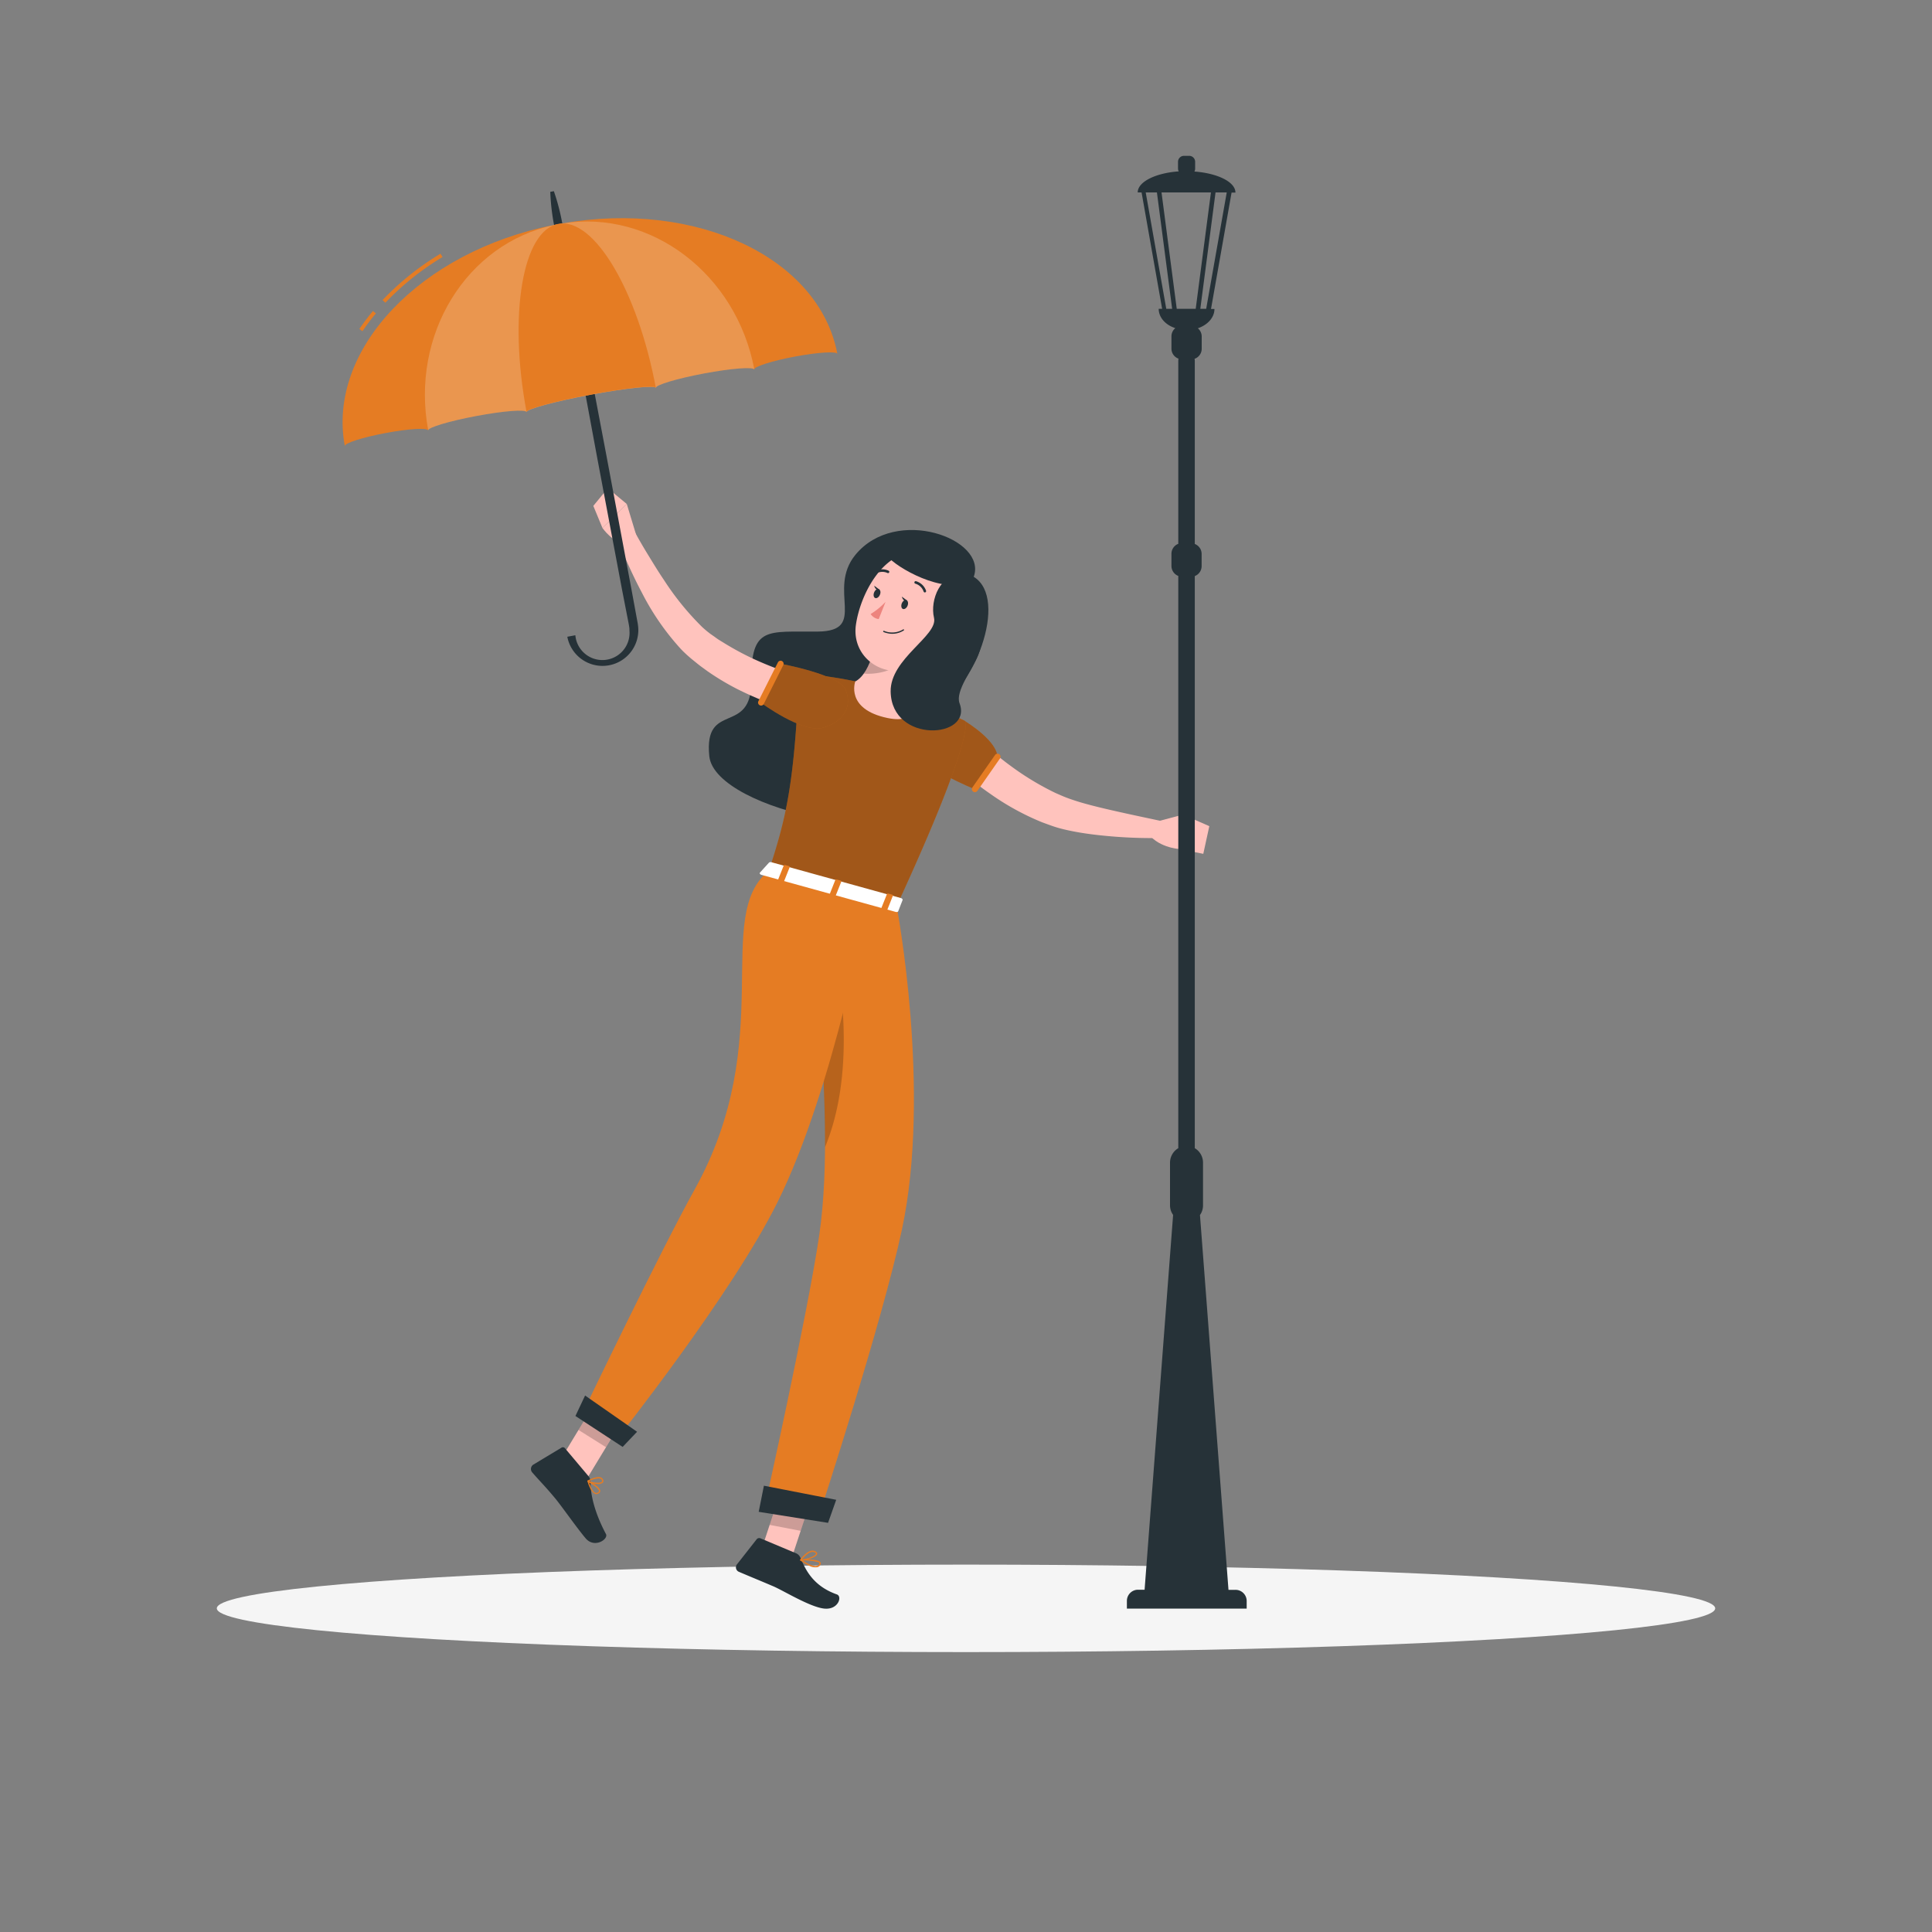 <svg xmlns="http://www.w3.org/2000/svg" viewBox="0 0 500 500"><rect x="0" y="0" width="500" height="500" fill="#808080" stroke="none"/><g id="freepik--Shadow--inject-39"><ellipse id="freepik--path--inject-39" cx="250" cy="416.24" rx="193.89" ry="11.32" style="fill:#f5f5f5"></ellipse></g><g id="freepik--Character--inject-39"><path d="M221.4,143.56c-7.51,9.11,3.38,19.75-9.73,19.89s-17.34-1.56-17.23,12.77-12.33,5-10.88,19.45,55.76,25.19,55.52,9.41-8.23-17.55,2.32-21.66,19.85-28.48,10.6-34.14C255.56,139.44,231.89,130.82,221.4,143.56Z" style="fill:#263238"></path><path d="M250.84,189.06c.71.71,1.61,1.55,2.44,2.32s1.72,1.56,2.61,2.31c1.79,1.49,3.57,3,5.45,4.36a71.75,71.75,0,0,0,11.73,7.13c1,.44,2.06.92,3.07,1.3s2.09.73,3.18,1.07c2.21.66,4.53,1.24,6.86,1.79,4.66,1.09,9.44,2.09,14.18,3.1l-.39,4.44a124.57,124.57,0,0,1-15-.68c-2.5-.26-5-.6-7.55-1.11-1.28-.26-2.56-.54-3.89-.94s-2.52-.87-3.78-1.32a66.86,66.86,0,0,1-13.67-7.53,75.87,75.87,0,0,1-6.12-4.71c-1-.83-1.94-1.68-2.88-2.56s-1.84-1.74-2.83-2.79Z" style="fill:#ffc3bd"></path><path d="M249.74,186.61c9.11,5.82,8.37,9.4,8.37,9.4l-5.73,8.29s-14.6-5.86-15.52-10.44C235.9,189.09,245.32,183.79,249.74,186.61Z" style="fill:#E57C23"></path><path d="M249.74,186.61c9.11,5.82,8.37,9.4,8.37,9.4l-5.73,8.29s-14.6-5.86-15.52-10.44C235.9,189.09,245.32,183.79,249.74,186.61Z" style="opacity:0.3"></path><path d="M258.61,195.19h0a.78.78,0,0,1,.19,1.09l-5.86,8.4a.78.78,0,0,1-1.09.19h0a.77.77,0,0,1-.19-1.09l5.86-8.39A.79.79,0,0,1,258.61,195.19Z" style="fill:#E57C23"></path><path d="M298.88,212.75l7.29-1.93L305,219.7s-5.65-.38-8.23-4.52Z" style="fill:#ffc3bd"></path><polygon points="312.97 213.81 311.41 220.97 305.01 219.7 306.17 210.82 312.97 213.81" style="fill:#ffc3bd"></polygon><polygon points="196.35 403.23 204.12 405.56 210.5 386.19 202.74 383.86 196.35 403.23" style="fill:#ffc3bd"></polygon><polygon points="144.78 378.21 151.9 382.69 162.09 365.87 154.97 361.4 144.78 378.21" style="fill:#ffc3bd"></polygon><path d="M152.31,382.05l-6.11-7.26a.68.68,0,0,0-.88-.14l-7.31,4.4a1.35,1.35,0,0,0-.28,2c2.17,2.49,3.35,3.59,6,6.78,1.65,2,5.54,7.57,7.83,10.28s6,.21,5.25-1.12c-3.18-6-4-10.61-4-13.52A2.24,2.24,0,0,0,152.31,382.05Z" style="fill:#263238"></path><path d="M206.05,402l-9.24-3.88a.84.84,0,0,0-1,.26l-5.08,6.47a1.25,1.25,0,0,0,.51,1.94c3.25,1.39,4.8,2,8.86,3.73,2.51,1.05,9.39,5.32,13.11,5.77s4.85-3.13,3.38-3.65c-6.56-2.32-8.31-6.95-9.48-9.58A2.05,2.05,0,0,0,206.05,402Z" style="fill:#263238"></path><polygon points="210.5 386.2 207.21 396.18 199.18 394.64 202.73 383.87 210.5 386.2" style="opacity:0.2"></polygon><polygon points="154.97 361.4 162.09 365.88 156.83 374.54 149.71 370.07 154.97 361.4" style="opacity:0.2"></polygon><path d="M249.74,186.61s3.31,2.26-17.69,47.89L199,225.34c4.28-13.31,6.59-21.6,7.81-51a100.92,100.92,0,0,1,14.55,2,109,109,0,0,1,15,4.16A143.1,143.1,0,0,1,249.74,186.61Z" style="fill:#E57C23"></path><path d="M249.74,186.61s3.31,2.26-17.69,47.89L199,225.34c4.28-13.31,6.59-21.6,7.81-51a100.92,100.92,0,0,1,14.55,2,109,109,0,0,1,15,4.16A143.1,143.1,0,0,1,249.74,186.61Z" style="opacity:0.3"></path><path d="M227.51,159.87c-.39,5.1-1.89,14.21-6.17,16.5,0,0-2.64,7.16,8.35,9.45,8.79,1.83,6.67-5.29,6.67-5.29-5-2.78-1.92-7.7-1-13.21Z" style="fill:#ffc3bd"></path><path d="M227.51,159.88c-.31,4.09-1.34,10.79-4,14.44,3,.3,7.84-.63,9.2-2.89a33.09,33.09,0,0,0,1.69-5Z" style="opacity:0.2"></path><path d="M247.55,159.24c-3.56,7.6-4.9,10.89-10.41,13.33-8.29,3.67-16.84-2.36-15.63-10.86,1.09-7.66,6.72-18.79,15.57-18.88A11.45,11.45,0,0,1,247.55,159.24Z" style="fill:#ffc3bd"></path><path d="M249.5,151.08c-7.33,2-19.06-5.16-20.32-7.79,7.95-3.21,16.57-2.41,19.78.71S249.5,151.08,249.5,151.08Z" style="fill:#263238"></path><path d="M247.4,167.8a6.14,6.14,0,0,1-4.5,1.32c-2.13-.25-2.39-2.35-1.12-3.94,1.14-1.44,3.63-3,5.45-2A2.76,2.76,0,0,1,247.4,167.8Z" style="fill:#ffc3bd"></path><path d="M249.06,148.89c-5.58-.72-8.45,6.36-7.34,11S230.34,170.44,230.5,179c.25,13.54,21.33,12.17,17.83,3-1.18-3.12,3.44-8.89,4.84-12.5C256.31,161.32,253.33,149.44,249.06,148.89Z" style="fill:#263238"></path><path d="M232.05,234.5s9.08,47.69,1.36,83.76c-5.17,24.16-21.13,73-21.13,73l-14.58-.38s11.42-51.22,14.34-71.36c5-34.46-4.21-91.7-4.21-91.7Z" style="fill:#E57C23"></path><path d="M216.4,247.62l-4.94,9.26a399.72,399.72,0,0,1,2.06,40C221,278.82,218,256.9,216.4,247.62Z" style="opacity:0.2"></path><polygon points="214.3 394.11 196.35 391.26 197.7 384.5 216.41 388.15 214.3 394.11" style="fill:#263238"></polygon><path d="M224.8,232.59s-8.88,48.93-23.59,78.56c-11.88,23.93-41.51,61.21-41.51,61.21L151.6,364s19.33-40.24,28.16-56.14c21.66-39,4.54-70.7,19.22-82.53Z" style="fill:#E57C23"></path><polygon points="161.14 374.46 148.92 366.46 151.42 361.16 164.87 370.54 161.14 374.46" style="fill:#263238"></polygon><path d="M199,223.26l-2.31,2.55c-.18.2,0,.51.41.61L231.8,236c.3.09.59,0,.66-.17l1.12-2.88c.08-.2-.13-.45-.46-.54l-33.49-9.27A.67.67,0,0,0,199,223.26Z" style="fill:#fff"></path><path d="M202.48,228.25l-.89-.25c-.18-.05-.29-.18-.25-.28l1.49-3.73c0-.11.22-.16.4-.11l.9.25c.17.05.29.18.24.28l-1.48,3.73A.35.35,0,0,1,202.48,228.25Z" style="fill:#E57C23"></path><path d="M229.19,235.65l-.89-.25c-.18-.05-.29-.18-.25-.29l1.49-3.73c0-.11.22-.16.4-.11l.9.25c.18,0,.29.18.24.29l-1.48,3.73C229.56,235.65,229.37,235.7,229.19,235.65Z" style="fill:#E57C23"></path><path d="M215.84,232l-.9-.25c-.18,0-.29-.18-.24-.29l1.48-3.73c0-.11.23-.15.41-.1l.89.24c.18.05.29.18.25.29l-1.49,3.73C216.2,232,216,232,215.84,232Z" style="fill:#E57C23"></path><path d="M234.88,156.75c-.25.63-.79,1-1.2.85s-.55-.81-.3-1.44.79-1,1.2-.85S235.13,156.12,234.88,156.75Z" style="fill:#263238"></path><path d="M227.72,153.92c-.26.63-.79,1-1.21.85s-.55-.81-.29-1.45.78-1,1.2-.85S228,153.28,227.72,153.92Z" style="fill:#263238"></path><path d="M227.59,152.58l-1.35-1S226.55,153,227.59,152.58Z" style="fill:#263238"></path><path d="M229.18,155.76a18.42,18.42,0,0,1-3.86,3.15,2.92,2.92,0,0,0,2.09,1.31Z" style="fill:#ed847e"></path><path d="M229.87,163.92a6.15,6.15,0,0,1-1.2-.35.17.17,0,0,1-.1-.22.18.18,0,0,1,.22-.09,5.4,5.4,0,0,0,4.9-.35.17.17,0,0,1,.23,0,.15.15,0,0,1,0,.23A5.48,5.48,0,0,1,229.87,163.92Z" style="fill:#263238"></path><path d="M239.29,153.32a.33.33,0,0,1-.25-.21,3.22,3.22,0,0,0-2.14-2.05.34.34,0,0,1-.25-.4.33.33,0,0,1,.4-.25,3.87,3.87,0,0,1,2.61,2.46.34.34,0,0,1-.19.43A.37.37,0,0,1,239.29,153.32Z" style="fill:#263238"></path><path d="M226.54,148.48a.32.32,0,0,1-.28-.17.33.33,0,0,1,.13-.45,3.87,3.87,0,0,1,3.58-.16.32.32,0,0,1,.14.45.33.33,0,0,1-.45.13,3.24,3.24,0,0,0-2.95.16A.33.33,0,0,1,226.54,148.48Z" style="fill:#263238"></path><path d="M207.38,184.4c-.86-.19-1.53-.35-2.27-.54s-1.43-.4-2.14-.61c-1.4-.44-2.8-.89-4.17-1.4a85.9,85.9,0,0,1-8.05-3.55,66.54,66.54,0,0,1-7.59-4.55l-1.8-1.31c-.6-.45-1.17-.93-1.75-1.39l-.87-.71-.9-.79c-.58-.53-1.15-1.07-1.67-1.63a66,66,0,0,1-10-14.44c-1.34-2.52-2.57-5.08-3.73-7.66s-2.19-5.19-3.12-7.92l4.1-1.75c1.3,2.34,2.65,4.75,4.07,7.07s2.82,4.65,4.34,6.88a71.36,71.36,0,0,0,9.88,12.16c.45.42.91.81,1.37,1.19l.7.55.79.55c.53.36,1,.75,1.58,1.1l1.63,1a76.07,76.07,0,0,0,6.84,3.69q3.54,1.65,7.25,3c1.22.45,2.47.86,3.71,1.25l1.86.54c.6.17,1.27.35,1.76.47Z" style="fill:#ffc3bd"></path><path d="M164.86,139.17l-2.65-8.74-6.3,6.2s2.64,3.86,6.14,4.19Z" style="fill:#ffc3bd"></path><polygon points="157.3 126.36 153.55 130.92 155.91 136.63 162.21 130.43 157.3 126.36" style="fill:#ffc3bd"></polygon><path d="M148.9,164.4a7,7,0,0,0,14-1.21c0-.31,0-.62-.06-.93l-.07-.46-.1-.54L161,152.69l-6.46-34.3-6.36-34.31L145,66.92l-1.59-8.58a57.1,57.1,0,0,1-1-8.69l.93-.17a56,56,0,0,1,2.2,8.46l1.63,8.57,3.27,17.14,6.51,34.29,6.42,34.31,1.58,8.58.1.53.08.62a10.31,10.31,0,0,1,.07,1.24,9.71,9.71,0,0,1-.38,2.46,9.27,9.27,0,0,1-18-.89Z" style="fill:#263238"></path><path d="M99.74,78.34,99,77.66a71.65,71.65,0,0,1,15-12l.52.86A70.83,70.83,0,0,0,99.74,78.34Z" style="fill:#E57C23"></path><path d="M93.81,85.71,93,85.15a56.65,56.65,0,0,1,3.53-4.67l.76.64C96,82.61,94.86,84.16,93.81,85.71Z" style="fill:#E57C23"></path><path d="M89.24,115.45c-.14-.75,4.58-2.26,10.54-3.38s10.91-1.42,11-.67c-.14-.75,5.44-2.42,12.47-3.74s12.83-1.78,13-1c-.14-.74,7.23-2.75,16.46-4.48s16.83-2.53,17-1.79c-.13-.74,5.44-2.42,12.47-3.74s12.85-1.78,13-1c-.14-.74,4.57-2.25,10.53-3.37s10.91-1.42,11-.68c-4.67-24.89-36.42-39.88-71.2-33.78l-1.09.2-1.09.21C108.72,65.07,84.57,90.56,89.24,115.45Z" style="fill:#E57C23"></path><path d="M110.83,111.4c-.14-.75,5.44-2.42,12.47-3.74s12.83-1.78,13-1c-.14-.74,7.23-2.75,16.46-4.48s16.83-2.53,17-1.79c-.13-.74,5.44-2.42,12.47-3.74s12.85-1.78,13-1c-4.65-24.75-26.72-41.47-49.62-37.83l-1.09.2-1.09.21C120.69,63.05,106.18,86.64,110.83,111.4Z" style="fill:#fff;opacity:0.2"></path><path d="M136.27,106.62c-.14-.74,7.23-2.75,16.46-4.48s16.83-2.53,17-1.79c-4.72-25.15-16-44.14-25.25-42.41S131.55,81.47,136.27,106.62Z" style="fill:#E57C23"></path><path d="M218.88,178.56c-1.53-4-17-6.81-17-6.81l-5,10.08s10.8,8,16.07,6.51C217.44,187.08,220.84,183.62,218.88,178.56Z" style="fill:#E57C23"></path><path d="M218.88,178.56c-1.53-4-17-6.81-17-6.81l-5,10.08s10.8,8,16.07,6.51C217.44,187.08,220.84,183.62,218.88,178.56Z" style="opacity:0.3"></path><path d="M196.6,182.51h0a.78.78,0,0,1-.35-1l5.07-10.08a.78.78,0,0,1,1.05-.35h0a.78.78,0,0,1,.34,1.05l-5.06,10.08A.78.78,0,0,1,196.6,182.51Z" style="fill:#E57C23"></path><path d="M154.32,386.68a1.24,1.24,0,0,0,.73-.28.67.67,0,0,0,.29-.59c-.09-1.06-2.77-2.49-3.07-2.65a.17.17,0,0,0-.18,0,.15.15,0,0,0-.06.17c.3,1.08,1,2.93,2,3.27A1,1,0,0,0,154.32,386.68Zm-1.85-3c.91.52,2.48,1.54,2.54,2.19a.33.33,0,0,1-.16.29.79.79,0,0,1-.75.18C153.53,386.11,152.93,385.13,152.47,383.65Z" style="fill:#E57C23"></path><path d="M154.73,384.07a1.92,1.92,0,0,0,1.21-.31.67.67,0,0,0,.15-.82,1.05,1.05,0,0,0-.63-.59c-1.14-.4-3.26.76-3.35.81a.16.16,0,0,0-.08.14.15.15,0,0,0,.07.15A6.1,6.1,0,0,0,154.73,384.07Zm.17-1.47a1.29,1.29,0,0,1,.45.07.66.66,0,0,1,.43.4c.1.26,0,.37-.06.44-.5.42-2.26.18-3.16-.2A6.2,6.2,0,0,1,154.9,382.6Z" style="fill:#E57C23"></path><path d="M209.52,405.26a3.27,3.27,0,0,0,2,.32,1.18,1.18,0,0,0,.82-.67.53.53,0,0,0,0-.57c-.6-.92-4.6-.78-5.06-.76a.16.16,0,0,0-.15.12.16.16,0,0,0,.06.18A13.22,13.22,0,0,0,209.52,405.26Zm2.15-1a.7.7,0,0,1,.34.23.24.24,0,0,1,0,.24.88.88,0,0,1-.61.5c-1,.25-2.74-.76-3.65-1.36A12.39,12.39,0,0,1,211.67,404.29Z" style="fill:#E57C23"></path><path d="M207.16,403.9h.07c1.18,0,4-.8,4.25-1.69.05-.19,0-.47-.42-.71-1.72-1-3.88,2-4,2.14a.17.17,0,0,0,0,.17A.3.3,0,0,0,207.16,403.9Zm3.62-2.17.12.07c.3.17.27.29.25.33-.15.57-2.24,1.32-3.57,1.43C208.13,402.89,209.61,401.25,210.78,401.73Z" style="fill:#E57C23"></path><path d="M234.75,155.41l-1.35-1S233.71,155.87,234.75,155.41Z" style="fill:#263238"></path></g><g id="freepik--Streetlight--inject-39"><path d="M319.62,411.45h-1.69l-7.38-97a4.26,4.26,0,0,0,.79-2.48V300.87a4.34,4.34,0,0,0-2.13-3.72V149.09a2.77,2.77,0,0,0,1.77-2.57v-3.18a2.76,2.76,0,0,0-1.77-2.56V93.36a2.73,2.73,0,0,0-.06-.5A2.75,2.75,0,0,0,311,90.27V87.1a2.74,2.74,0,0,0-1-2.14c2.53-.86,4.3-2.79,4.3-5h-.89l5.32-30.12h1c0-2.75-4.6-5-10.62-5.45a1.46,1.46,0,0,0,.19-.72V41.87a1.54,1.54,0,0,0-1.54-1.54h-1.36a1.54,1.54,0,0,0-1.53,1.54v1.76a1.46,1.46,0,0,0,.19.72c-6,.43-10.62,2.7-10.62,5.45h1l5.32,30.12h-.89c0,2.25,1.76,4.18,4.3,5a2.74,2.74,0,0,0-1,2.14v3.17a2.75,2.75,0,0,0,1.83,2.59,2.07,2.07,0,0,0-.06.5v47.42a2.76,2.76,0,0,0-1.77,2.56v3.18a2.77,2.77,0,0,0,1.77,2.57V297.15a4.35,4.35,0,0,0-2.14,3.72v11.07a4.27,4.27,0,0,0,.8,2.48l-7.38,97h-1.7a2.88,2.88,0,0,0-2.88,2.89v2h31v-2A2.89,2.89,0,0,0,319.62,411.45ZM304.54,79.92,300.6,49.8h12.79l-3.94,30.12Zm7.62,0h-1.52l3.94-30.12h2.9ZM296.51,49.8h2.9l3.94,30.12h-1.52Z" style="fill:#263238"></path></g></svg>